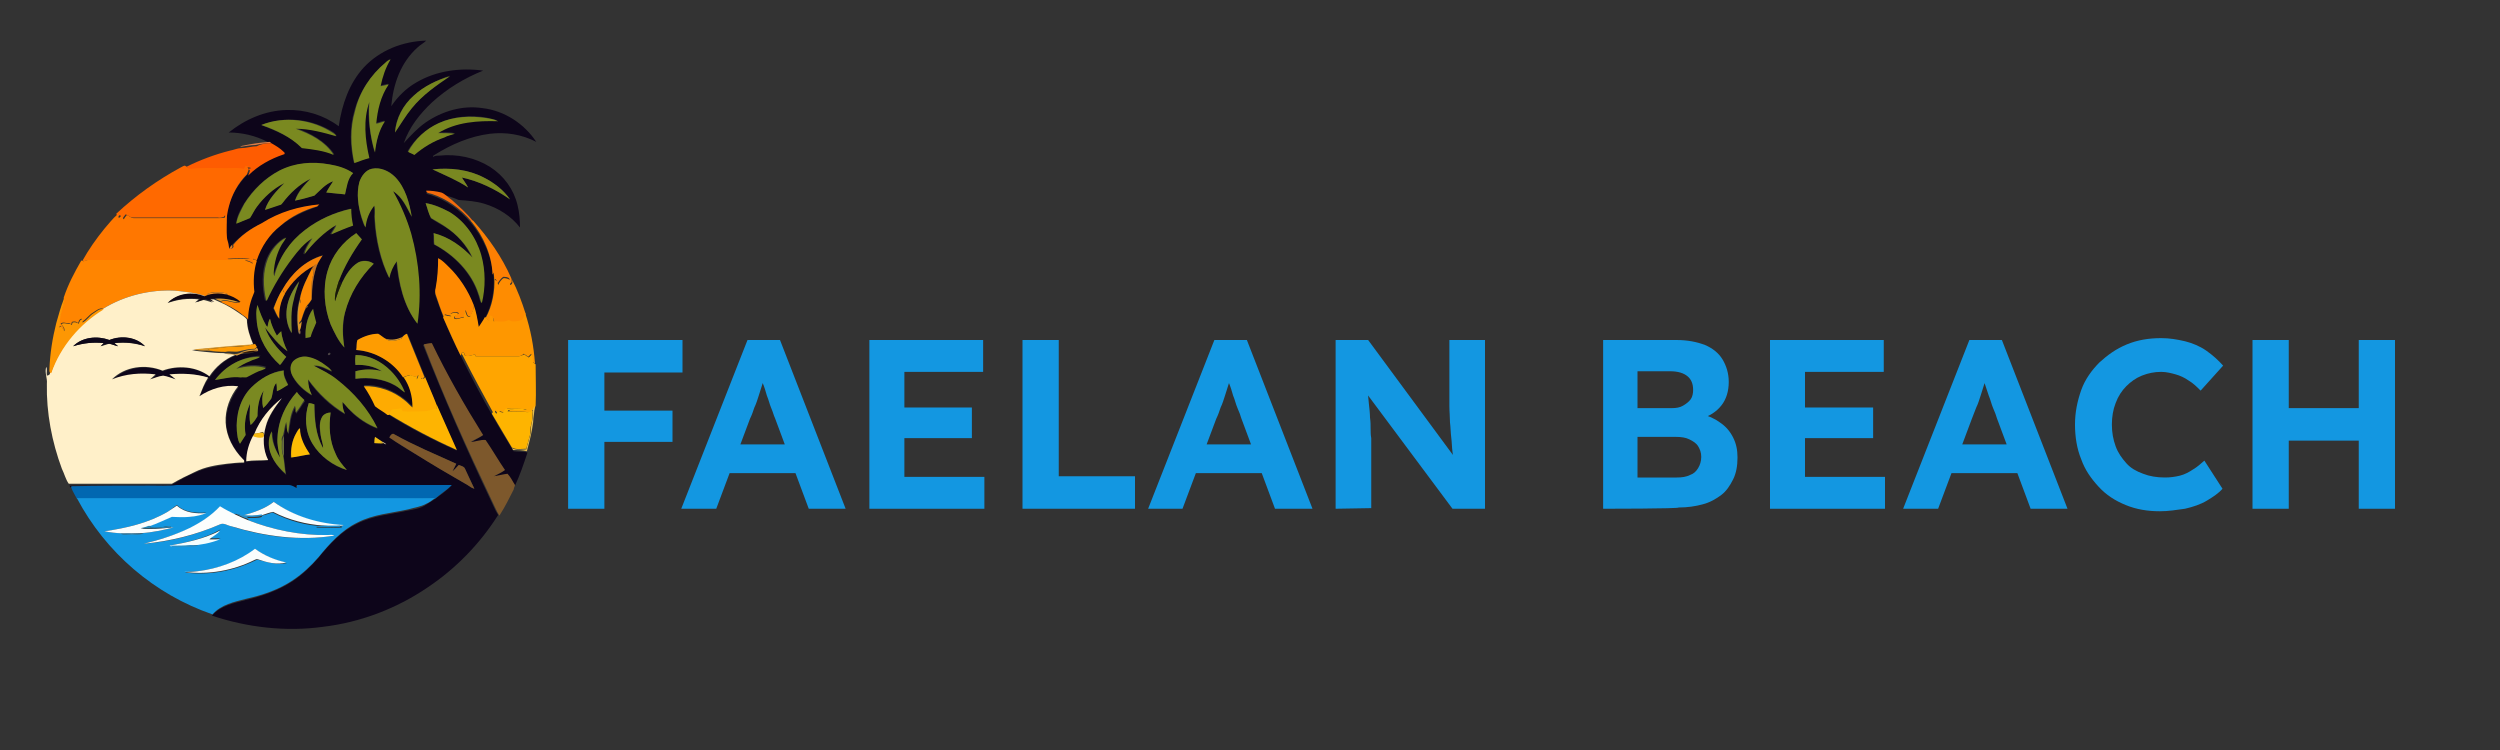 <?xml version="1.0" encoding="utf-8"?>
<!-- Generator: Adobe Illustrator 24.3.0, SVG Export Plug-In . SVG Version: 6.00 Build 0)  -->
<svg version="1.1" id="Layer_1" xmlns="http://www.w3.org/2000/svg" xmlns:xlink="http://www.w3.org/1999/xlink" x="0px" y="0px"
	 viewBox="0 0 400 120" style="enable-background:new 0 0 400 120;" xml:space="preserve">
<rect x="0" y="0" width="400" height="120" fill="#333333" stroke="none"/>
<style type="text/css">
	.st0{fill:#1397E1;}
	.st1{fill:#0D051A;}
	.st2{fill:#7A8921;}
	.st3{fill:#778720;}
	.st4{fill:#7A8920;}
	.st5{fill:#DB7D47;}
	.st6{fill:#FE5C01;}
	.st7{fill:#FF6900;}
	.st8{fill:#798821;}
	.st9{fill:#F46B0C;}
	.st10{fill:#FF7700;}
	.st11{fill:#FC7F03;}
	.st12{fill:#E17D21;}
	.st13{fill:#F78207;}
	.st14{fill:#FE8901;}
	.st15{fill:#FF8500;}
	.st16{fill:#C77422;}
	.st17{fill:#FC8A03;}
	.st18{fill:#FE8C01;}
	.st19{fill:#7B8829;}
	.st20{fill:#181A07;}
	.st21{fill:#F58D06;}
	.st22{fill:#FFF0C9;}
	.st23{fill:#EC9027;}
	.st24{fill:#100613;}
	.st25{fill:#FD9703;}
	.st26{fill:#DA982B;}
	.st27{fill:#FE9700;}
	.st28{fill:#CE8635;}
	.st29{fill:#798820;}
	.st30{fill:#99764E;}
	.st31{fill:#FE9C01;}
	.st32{fill:#0D0719;}
	.st33{fill:#7D582C;}
	.st34{fill:#FD9B05;}
	.st35{fill:#D2993D;}
	.st36{fill:#2A1103;}
	.st37{fill:#FFA500;}
	.st38{fill:#4B4246;}
	.st39{fill:#798921;}
	.st40{fill:#FEAB01;}
	.st41{fill:#FEEFCA;}
	.st42{fill:#FEB401;}
	.st43{fill:#E7C053;}
	.st44{fill:#FEB400;}
	.st45{fill:#FCBB04;}
	.st46{fill:#F8B90E;}
	.st47{fill:#7C572C;}
	.st48{fill:#7C8542;}
	.st49{fill:#F2BD0F;}
	.st50{fill:#0167B1;}
	.st51{fill:#F9FEFE;}
	.st52{fill:#FAFEFE;}
	.st53{fill:#FCFEFD;}
	.st54{fill:#278FC9;}
	.st55{fill:#2686B8;}
	.st56{fill:#1B89C7;}
	.st57{fill:#F4FEFF;}
	.st58{fill:#2A8CBF;}
	.st59{fill:#2890CA;}
	.st60{fill:#FAFDFD;}
</style>
<g>
	<path class="st0" d="M90.9,81.4v-27h5.8v27L90.9,81.4L90.9,81.4z M93.6,59.6v-5.2h15.6v5.2H93.6z M93.6,70.7v-5h14v5H93.6z"/>
	<path class="st0" d="M109,81.4l10.6-27h5.2l10.5,27h-5.9l-5.4-14.5c-0.2-0.4-0.3-0.9-0.6-1.6s-0.4-1.3-0.7-2
		c-0.2-0.7-0.4-1.4-0.7-2.1c-0.2-0.7-0.4-1.2-0.5-1.6h1c-0.2,0.6-0.3,1.2-0.5,1.8c-0.2,0.6-0.4,1.3-0.6,1.9s-0.4,1.3-0.7,1.9
		c-0.2,0.6-0.4,1.2-0.7,1.8l-5.4,14.4L109,81.4L109,81.4z M113.9,75.7l1.9-4.6h12.4l1.9,4.6H113.9z"/>
	<path class="st0" d="M139.1,81.4v-27h18.2v5.1h-12.6v16.8h12.8v5.1L139.1,81.4L139.1,81.4z M141.8,70.1v-4.9h13.7v4.9H141.8z"/>
	<path class="st0" d="M163.6,81.4v-27h5.8v21.8h12.2v5.2C181.6,81.4,163.6,81.4,163.6,81.4z"/>
	<path class="st0" d="M183.7,81.4l10.6-27h5.2l10.5,27H204l-5.4-14.5c-0.1-0.4-0.3-0.9-0.6-1.6s-0.4-1.3-0.7-2
		c-0.2-0.7-0.4-1.4-0.7-2.1c-0.2-0.7-0.4-1.2-0.5-1.6h1c-0.1,0.6-0.3,1.2-0.5,1.8s-0.4,1.3-0.6,1.9s-0.4,1.3-0.7,1.9
		c-0.2,0.6-0.4,1.2-0.7,1.8l-5.4,14.4L183.7,81.4L183.7,81.4z M188.6,75.7l1.9-4.6h12.4l1.9,4.6H188.6z"/>
	<path class="st0" d="M213.7,81.4v-27h5.2l14.9,20.2h-1.1c-0.1-0.8-0.2-1.6-0.3-2.3s-0.1-1.5-0.2-2.3c-0.1-0.8-0.1-1.6-0.2-2.4
		c0-0.8-0.1-1.7-0.1-2.7c0-0.9,0-2,0-3.1v-7.4h5.7v27h-5.2L217.2,61l1.5,0c0.1,1.3,0.2,2.5,0.3,3.4s0.2,1.8,0.2,2.4
		c0.1,0.7,0.1,1.3,0.1,1.8c0,0.5,0,1,0.1,1.5c0,0.5,0,0.9,0,1.5v9.7L213.7,81.4L213.7,81.4z"/>
	<path class="st0" d="M256.5,81.4v-27h11.7c1.8,0,3.3,0.3,4.6,0.8c1.2,0.5,2.2,1.3,2.8,2.3c0.6,1,1,2.2,1,3.6c0,1.5-0.4,2.8-1.2,3.8
		c-0.8,1-1.9,1.7-3.3,2.1l0-0.8c1.2,0.3,2.3,0.8,3.1,1.4c0.9,0.6,1.6,1.4,2.1,2.4s0.7,2,0.7,3.2c0,1.3-0.2,2.5-0.7,3.5
		s-1.1,1.9-1.9,2.5s-1.8,1.2-3,1.5c-1.1,0.3-2.4,0.5-3.8,0.5C268.6,81.4,256.5,81.4,256.5,81.4z M262,65.3h5.5
		c0.7,0,1.3-0.1,1.8-0.4s0.9-0.6,1.2-1c0.3-0.4,0.4-1,0.4-1.5c0-1-0.3-1.7-0.9-2.2c-0.6-0.5-1.5-0.8-2.8-0.8H262L262,65.3L262,65.3z
		 M262,76.4h6.3c0.8,0,1.5-0.1,2.1-0.4c0.6-0.2,1-0.6,1.3-1.1c0.3-0.5,0.5-1.1,0.5-1.8c0-0.7-0.2-1.2-0.5-1.7
		c-0.3-0.5-0.8-0.8-1.4-1.1s-1.3-0.4-2.2-0.4H262L262,76.4L262,76.4z"/>
	<path class="st0" d="M283.2,81.4v-27h18.2v5.1h-12.6v16.8h12.8v5.1L283.2,81.4L283.2,81.4z M286,70.1v-4.9h13.7v4.9H286z"/>
	<path class="st0" d="M304.5,81.4l10.6-27h5.2l10.5,27h-5.9l-5.4-14.5c-0.1-0.4-0.3-0.9-0.6-1.6s-0.4-1.3-0.7-2
		c-0.2-0.7-0.5-1.4-0.7-2.1c-0.2-0.7-0.4-1.2-0.5-1.6h1c-0.1,0.6-0.3,1.2-0.5,1.8s-0.4,1.3-0.6,1.9s-0.4,1.3-0.7,1.9
		c-0.2,0.6-0.5,1.2-0.7,1.8l-5.4,14.4L304.5,81.4L304.5,81.4z M309.4,75.7l1.9-4.6h12.4l1.9,4.6H309.4z"/>
	<path class="st0" d="M345.6,81.8c-2,0-3.8-0.3-5.5-1c-1.7-0.7-3.1-1.6-4.3-2.9s-2.2-2.7-2.8-4.4c-0.7-1.7-1-3.6-1-5.6
		c0-2,0.4-3.8,1-5.5s1.7-3.2,2.9-4.4c1.3-1.2,2.7-2.2,4.4-2.9c1.7-0.7,3.5-1,5.5-1c1.3,0,2.5,0.2,3.8,0.5c1.2,0.3,2.4,0.8,3.4,1.5
		c1,0.7,1.9,1.5,2.7,2.4l-3.6,4c-0.6-0.6-1.2-1.2-1.9-1.6c-0.7-0.5-1.4-0.8-2.1-1s-1.5-0.4-2.3-0.4c-1.1,0-2.1,0.2-3.1,0.6
		s-1.8,1-2.5,1.7c-0.7,0.7-1.3,1.6-1.7,2.7c-0.4,1-0.6,2.2-0.6,3.4c0,1.3,0.2,2.4,0.6,3.5s1,1.9,1.7,2.7s1.6,1.3,2.7,1.7
		c1,0.4,2.2,0.6,3.5,0.6c0.8,0,1.6-0.1,2.4-0.3c0.8-0.2,1.5-0.6,2.1-1c0.7-0.4,1.2-0.9,1.8-1.4l2.9,4.5c-0.6,0.7-1.5,1.3-2.5,1.9
		s-2.2,1-3.5,1.3C348.2,81.6,346.9,81.8,345.6,81.8z"/>
	<path class="st0" d="M360.4,81.4v-27h5.8v27L360.4,81.4L360.4,81.4z M362.7,70.5l0-5.2h17.6v5.2H362.7z M377.4,81.4v-27h5.8v27
		L377.4,81.4L377.4,81.4z"/>
</g>
<g>
	<g>
		<g>
			<path class="st1" d="M58.2,10.8c2.6-2.8,6.3-4.2,10-4.3c-0.4,0.4-1,0.7-1.4,1.1c-2.7,2.4-3.9,5.9-4.2,9.4c1-1.5,2.4-2.9,4-3.8
				c3.2-1.9,7.1-2.4,10.7-1.9c-3,1.2-5.8,2.9-8.2,5.1c-1.9,1.8-3.6,3.9-4.5,6.5c1.1-1.2,2.2-2.4,3.5-3.3c2.6-1.8,5.9-2.8,9.1-2.3
				c3.5,0.4,6.7,2.5,8.6,5.4c-2.3-1.2-4.9-1.6-7.4-1.3c-3.2,0.4-6.2,1.7-8.9,3.4c-0.1,0.1-0.3,0.1-0.2,0.3c0.3-0.2,0.7-0.2,1-0.2
				c2.8-0.3,5.7,0.3,8.1,1.8c2.2,1.4,3.8,3.6,4.4,6.1c0.3,1.2,0.4,2.4,0.4,3.6c-1.4-1.8-3.4-3.1-5.7-3.8c-1.3-0.4-2.7-0.5-4.1-0.6
				c-0.9-0.4-1.9-0.7-2.8-0.9c-0.8-0.2-1.6-0.2-2.4-0.3c0,0.3,0.4,0.3,0.7,0.4c2.5,0.8,4.7,2.4,6.4,4.4c2.1,2.5,3.4,5.6,3.7,8.8
				c0.1,2.2-0.3,4.5-1.4,6.5c-0.3,0.5-0.6,1-1,1.6c-0.2-1.2-0.4-2.3-0.8-3.5c-0.8-2.4-2.3-4.5-4.1-6.2c-0.5-0.5-1-1-1.6-1.3
				c0.1,1.6-0.1,3.3-0.4,4.9c-0.1,0.3-0.1,0.7,0,1c0.4,1.2,0.9,2.4,1.3,3.6c0.8,2.1,1.8,4.1,2.8,6.1c1.6,3.2,3.2,6.3,5,9.4
				c1,1.8,2.1,3.6,3.2,5.4c0,0.1,0.1,0.2,0.2,0.3c0.7,0.1,1.5,0,2.2,0.2c-0.6,1.8-1.2,3.6-2,5.3l-0.1,0c-0.4-0.6-0.7-1.3-1.2-1.8
				c-0.7,0.1-1.4,0.3-2.2,0.4c0.6-0.4,1.2-0.6,1.8-1c-1.1-1.6-2-3.2-3.1-4.8c-0.8,0-1.6,0.3-2.4,0.3c0.7-0.3,1.3-0.7,2-1.1
				c-2.9-4.8-5.7-9.6-8.2-14.7c-0.4,0-0.9,0.1-1.3,0.2c3.3,8.4,6.9,16.6,10.8,24.8c0.4,0.8,0.7,1.6,1.2,2.4
				c-2.9,4.6-6.8,8.6-11.3,11.6c-5,3.4-10.8,5.6-16.8,6.3c-5.9,0.8-12,0.1-17.7-1.8c1.4-1.6,3.5-2,5.4-2.5c2.6-0.6,5.2-1.5,7.5-3
				c1.5-1,2.9-2.3,4.1-3.7c1.8-2.2,3.7-4.3,6.2-5.5c2.5-1.3,5.4-1.5,8.1-2.1c1-0.2,2-0.3,2.9-0.9c0.5-0.3,0.9-0.6,1.4-0.9
				c0.9-0.7,1.9-1.3,2.7-2.2c-3.5-0.1-7.1,0-10.6,0c-4.7,0-9.4,0-14.2,0c0,0.1,0,0.4,0,0.5c-0.4-0.2-0.8-0.5-1.3-0.5
				c-6,0-11.9,0-17.9,0c-1.5,0.2-2.9,0.1-4.4,0.1c-4.1,0-8.3,0-12.4,0c0,0.1,0,0.2-0.1,0.2c-0.1-0.1-0.1-0.2-0.2-0.3
				c5.3,0,10.5,0,15.8,0c0.3,0,0.5-0.1,0.7-0.2c1.2-0.7,2.4-1.4,3.7-1.9c1.6-0.8,3.4-1,5.1-1.3c0.9-0.1,1.8-0.2,2.7-0.2
				c0.1-0.2,0.1-0.3-0.1-0.5c-1.5-1.6-2.7-3.6-2.8-5.9c-0.1-2.1,0.8-4.1,2-5.8c-2.2-0.3-4.4,0.5-6.2,1.6c0.3-1.1,0.8-2.1,1.4-3
				c-2-0.7-4.1-0.8-6.2-0.5c0.3,0.2,0.7,0.5,1,0.8c-0.7-0.2-1.3-0.5-2-0.6c-0.7,0-1.4,0.3-2.1,0.6c0.3-0.3,0.6-0.5,0.9-0.8
				c-2.3-0.2-4.8-0.1-7,0.8c2.1-2.1,5.4-2.5,8.1-1.4c2.4-1,5.4-0.7,7.5,0.9c1-1.5,2.4-2.8,4.1-3.4c0.2-0.1,0.5-0.2,0.7-0.3
				c0.9,0,1.8,0,2.6-0.4c0,0,0.1,0,0.1-0.1c-0.1-0.2-0.2-0.3-0.2-0.5c-0.1-0.2-0.2-0.3-0.3-0.5c-0.6-1.3-1-2.6-1-4
				c-0.1-1.5,0.3-3,1-4.4c-0.2-1.7-0.1-3.4,0.4-5c0.7-2.2,2-4.1,3.8-5.5c1.7-1.4,3.8-2.4,5.9-3.1c0.1-0.1,0.3-0.2,0.3-0.3
				c-3.2,0.3-6.5,1.3-9.2,3c-1.8,0.8-3.4,2-4.8,3.5c-0.2,0.2-0.3,0.4-0.4,0.6c0,0-0.1,0-0.2,0c0-0.3-0.1-0.7-0.2-1
				c-0.1-1.9-0.2-3.8,0.3-5.6c0.5-2,1.5-3.7,2.9-5.2c1.6-1.6,3.6-2.7,5.7-3.4c0.2,0,0.2-0.3,0-0.4c-0.6-0.5-1.3-1-2-1.4
				c-0.1,0-0.2-0.1-0.3-0.2c-1.9-1-4.1-1.5-6.2-1.5c2.6-2.1,5.8-3.5,9.2-3.6c3-0.1,6,0.8,8.4,2.6C54.7,16.7,55.9,13.3,58.2,10.8z
				 M61.7,10c-2.4,2-4.2,4.7-5,7.7c-0.8,2.7-0.7,5.6-0.1,8.3c0.8-0.2,1.6-0.5,2.4-0.8c-0.7-2.9-1-6.1,0-9c-0.2,2.7,0.2,5.5,0.9,8.1
				c0.3-1.7,0.7-3.5,1.6-5c-0.5,0.1-1,0.3-1.4,0.4c0.2-2.2,0.8-4.4,2-6.3c-0.4,0.1-0.8,0.2-1.3,0.3c0.3-1.5,0.8-3,1.6-4.3
				C62.1,9.6,61.9,9.8,61.7,10z M66.2,15.3c-1.7,1.5-2.9,3.6-3,5.9c0.9-1.3,1.7-2.7,2.7-3.9c1.7-2.1,3.8-3.7,6.1-5.2
				C69.9,12.8,67.9,13.8,66.2,15.3z M70.2,19.7c-2.1,1-3.8,2.5-5,4.5c0.3,0.1,0.7,0.3,1,0.5c1.4-1.2,3.1-2.1,4.8-2.8
				c0.6-0.2,1.2-0.3,1.7-0.6c-0.9-0.2-1.8-0.1-2.7-0.1c2.8-1.8,6.3-2,9.6-1.9c-0.6-0.3-1.2-0.3-1.8-0.5
				C75.3,18.4,72.6,18.6,70.2,19.7z M41.8,20c2.3,0.9,4.7,1.9,6.6,3.6c1.7,0.2,3.5,0.4,5.1,1.1c-1.4-2.1-3.8-3.4-6.1-4.2
				c2.2,0,4.4,0.6,6.5,1.2c-0.2-0.2-0.3-0.3-0.5-0.5C50,19,45.6,18.5,41.8,20z M44.7,27.3c-2.3,1.2-4.2,3-5.6,5.2
				c-0.6,1-1.2,2-1.3,3.2c0.7-0.3,1.5-0.5,2.2-0.9c0.4-0.6,0.7-1.2,1.1-1.8c1.2-1.6,2.7-3,4.4-3.8c-1.2,1.3-2.5,2.6-3.1,4.3
				c0.8-0.2,1.6-0.5,2.4-0.8c0.2,0,0.3-0.2,0.4-0.3c1.2-1.6,2.7-3,4.5-3.9c-1,1.1-2.1,2.1-2.5,3.6c1-0.3,2.1-0.5,3.1-0.8
				c0.9-0.9,1.8-1.9,3-2.3c-0.3,0.6-0.8,1.2-1.1,1.8c1,0.1,2,0.2,3,0.3c0.3-1.2,0.3-2.5,1.3-3.4c-1.2-0.7-2.5-1.1-3.8-1.4
				C50.1,25.9,47.2,26.1,44.7,27.3z M59.5,27c-1,0.2-1.7,1.2-2,2.2C57,31,57.3,33,57.8,34.8c0.2,0.5,0.3,1.1,0.6,1.5
				c0.1-1.3,0.7-2.5,1.4-3.5c0.2,0.8,0,1.6,0.1,2.4c0.2,3.2,0.9,6.4,2.3,9.2c0.2-1,0.6-1.9,1.2-2.7c0.3,3.5,1.1,7.1,3.3,10
				c0.6-4.8,0.3-9.8-1-14.4c-0.7-2.4-1.7-4.6-2.9-6.8c1.5,1,2.2,2.6,3,4.1c-0.3-2.3-1-4.6-2.6-6.3C62.4,27.4,60.9,26.7,59.5,27z
				 M69.2,27.1c1.9,0.9,3.9,1.7,5.7,2.9c-0.3-0.6-0.7-1-1-1.6c2.8,0.6,5.4,1.9,7.7,3.5c-1.1-1.5-2.6-2.7-4.2-3.5
				C74.9,27.1,71.9,26.8,69.2,27.1z M68.1,32.5c0.3,0.8,0.5,1.6,0.8,2.4c0.7,0.5,1.5,0.9,2.3,1.4c1.9,1.2,3.4,2.9,4.3,4.9
				c-1.7-1.8-3.8-3.3-6.2-3.9c0.1,0.6,0,1.2,0.1,1.8c3.2,1.7,6,4.5,7.1,8c0.2,0.5,0.2,1,0.5,1.4c0.6-2.5,0.6-5.2-0.1-7.7
				c-0.8-2.8-2.5-5.4-5.1-6.9C70.7,33.2,69.4,32.7,68.1,32.5z M48.8,36.8c-2.4,1.9-4.2,4.5-5.1,7.4c-0.1-0.2-0.1-0.4-0.1-0.6
				c0.1-1.6,0.5-3.1,1.3-4.5c0.2-0.4,0.5-0.7,0.7-1.1c-1.3,0.7-2.3,1.9-2.9,3.3c-0.9,2.1-0.8,4.6-0.3,6.8c0,0,0.1,0,0.1,0
				c1.1-2.4,2.5-4.7,4.1-6.8c1-1.2,2-2.4,3.2-3.2c-0.5,0.8-1.1,1.7-1.3,2.6c1.5-1.8,3.1-3.5,5.1-4.7c-0.1,0.6-0.6,1-0.8,1.5
				c1.1-0.5,2.3-1,3.5-1.4c-0.2-0.9-0.3-1.8-0.3-2.7C53.5,34,51,35.1,48.8,36.8z M52.4,43.4c-0.8,2.8-0.5,5.8,0.5,8.5
				c0.6,1.3,1.2,2.7,2.2,3.7c-0.3-1.8-0.3-3.8,0.1-5.6c0.7-3,2.4-5.7,4.6-7.8c-0.7-0.5-1.7-0.7-2.5-0.2c-1.2,0.7-2,2-2.6,3.3
				c-0.2,0-0.4-0.1-0.5-0.3c0.9-2.4,2.2-4.6,3.7-6.7c-0.3-0.3-0.6-0.7-0.9-1C54.8,38.8,53.1,41,52.4,43.4z M45.2,46.3
				c-0.6,1-1,2-1.5,3c0.3,0.6,0.5,1.2,0.9,1.7c0-1.4,0.3-2.8,0.9-4c1.1-2,2.8-3.6,4.8-4.6c-0.1,0.2-0.2,0.4-0.4,0.5
				c-0.8,1.6-1.6,3.2-2,5c-0.5,1.7-0.5,3.6-0.2,5.3c0,0.1,0.1,0.2,0.2,0.3c0.1-0.2,0.2-0.5,0-0.7c0.2-0.5,0.2-1,0.3-1.4
				c0.2-0.6,0.4-1.3,0.7-1.9l0-0.1c0,0,0.2-0.1,0.2-0.2L49.1,49c0.3-0.2,0.4-0.6,0.7-0.9c0-0.1,0.1-0.2,0.1-0.2
				c0-1.9,0.2-3.8,0.9-5.6c0.2-0.5,0.5-1,0.9-1.5C48.9,41.6,46.7,43.8,45.2,46.3z M45.9,49.3c-0.2,1.3,0,2.8,0.7,4
				c0-1.8-0.1-3.6,0.3-5.3c0.2-1,0.7-2,0.9-3C46.9,46.2,46.2,47.7,45.9,49.3z M41.1,51.6c0.3,2.6,1.7,5,3.7,6.8
				c0.4-0.4,0.7-0.9,1-1.3c-1.5-1.3-2.8-2.8-3.4-4.7c1.1,1.4,2.1,2.8,3.6,3.8c-0.5-1-0.9-2.1-1-3.2c-0.2,0.2-0.4,0.5-0.7,0.7
				c-0.5-0.8-0.9-1.7-1.1-2.7c-0.2,0.4-0.3,0.8-0.4,1.3c0,0-0.1-0.1-0.2-0.2c-0.6-1.1-1.1-2.2-1.4-3.3C41,49.7,41.1,50.7,41.1,51.6z
				 M48.9,54.1c0.2,0,0.5-0.1,0.7-0.1c0.2-0.8,0.6-1.6,0.9-2.3c-0.2-0.7-0.3-1.5-0.5-2.2C49.1,50.8,48.8,52.5,48.9,54.1z M64.4,53.9
				c-0.8,0.5-1.8,0.6-2.7,0.3c-0.4-0.2-0.8-0.6-1.2-0.8c-1.2,0.1-2.3,0.5-3.3,1C57,54.9,57.1,55.5,57,56c3,0.2,5.9,1.8,7.7,4.4
				c0.9,1.4,1.4,3,1.3,4.6c-0.4-0.3-0.8-0.8-1.2-1.1c-1.9-1.5-4.2-2.4-6.6-2.3c0.8,1,1.3,2.1,1.8,3.2c0.6,0.6,1.4,0.9,2,1.4l0.2,0
				l-0.1,0.1c3.5,2.2,7.2,4.1,11,5.8c-1.1-2.4-2.1-4.8-3.2-7.2c-0.6-1.5-1.3-3-1.9-4.6c-0.9-2.3-1.9-4.6-2.8-6.9
				C64.8,53.5,64.6,53.6,64.4,53.9z M52.6,56.5c-0.2,0-0.2,0.4,0.1,0.3C53,56.7,52.9,56.3,52.6,56.5z M56.9,56.8
				c0,0.5-0.1,1-0.1,1.6c1.5-0.1,3,0.2,4.2,1c-1.4-0.3-2.9-0.3-4.2,0c0,0.4,0,0.8,0,1.2c2.2-0.2,4.5,0,6.4,1.1
				c0.6,0.3,1,0.7,1.5,1.1c-0.5-1.3-1.3-2.5-2.3-3.5C61,57.8,59,56.8,56.9,56.8z M34.4,60.8c1.4-0.2,2.8-0.7,4.2-0.6
				c0.3,0,0.7,0.1,1.1-0.1c0.8-0.4,1.5-0.8,2.4-1.1c0.2-0.1,0.4-0.1,0.5-0.3c-1.5-0.5-3.2-0.3-4.7,0.1c0.7-0.5,1.5-0.8,2.2-1.2
				c0.5-0.3,1.1-0.3,1.6-0.7C38.8,57,36.1,58.6,34.4,60.8z M46.9,57.8c-0.6,0.8-0.4,1.8,0,2.6c0.7,1.2,1.8,2.2,3,2.9
				c-0.4-0.8-0.6-1.6-0.6-2.5c1.5,2.2,3.5,4.1,5.9,5.5c-0.3-0.6-0.5-1.2-0.4-1.9c0.5,0.4,0.9,0.9,1.3,1.4c1.2,1.2,2.7,2.2,4.3,2.8
				c-1.5-3-3.8-5.7-6.5-7.8c-1.1-0.9-2.4-1.6-3.7-2.2c1-0.1,2,0.5,2.9,0.9c-0.2-0.4-0.5-0.6-0.8-0.8c-0.9-0.7-1.9-1.3-3-1.5
				C48.4,56.9,47.5,57.2,46.9,57.8z M40.2,62c-1.8,1.8-2.5,4.5-2.3,7c0.1,0.7,0.1,1.4,0.5,2c0.3-0.5,0.6-0.9,0.9-1.4
				c-0.3-1.7,0-3.5,0.7-5c0,1.1-0.2,2.3,0.1,3.4c0.5-0.4,0.8-0.9,1.1-1.5c0-1.4,0.2-2.9,1-4.1c-0.3,0.9-0.3,1.9-0.1,2.8
				c0.6-0.3,0.9-1,1.3-1.5c0.3-0.8,0.2-1.8,0.8-2.5c0.1,0.4,0.1,0.9,0.1,1.3c0.7-0.2,1.2-0.7,1.8-1c-0.3-0.7-0.8-1.5-0.7-2.3
				C43.5,59.5,41.7,60.6,40.2,62z M44.4,70c-0.1,1.2,0.2,2.3,0.5,3.4c-0.8-1.3-1.3-2.7-1.3-4.2c-0.4,0.6-0.4,1.2-0.5,1.9
				c0,1.9,1.3,3.7,2.7,4.9c-0.2-1-0.2-1.9-0.4-2.9c0-1.1,0-2.2,0-3.3c0.2-0.7,0.2-1.5,0.5-2.1c0.1,0.6,0,1.2,0.3,1.8
				c0.2-1.5,0.3-3.1,1.1-4.4c0,0.4,0,0.7,0.1,1.1c0.5-0.6,0.9-1.4,1.4-2c-0.5-0.4-0.9-0.8-1.2-1.3C45.7,64.6,44.5,67.2,44.4,70z
				 M40.7,69.4c-0.1,0.1-0.2,0.3-0.2,0.4c-0.7,1.3-1,2.7-1.1,4.1c1.1-0.2,2.3-0.1,3.5-0.2c-0.8-1.7-0.9-3.6-0.4-5.3
				c0.5-1.7,1.5-3.3,2.6-4.6C43.2,65.3,41.6,67.2,40.7,69.4z M49.4,64.5C48.7,66.6,48.8,69,50,71c1.2,2,3.3,3.6,5.5,4.2
				c-0.7-0.8-1.4-1.6-1.8-2.6c-1-2-1.1-4.3-0.8-6.6c-0.5,0.1-1,0.2-1.3,0.6c-0.6,0.9-0.5,2-0.3,3c0.1,0.7,0.4,1.3,0.4,2.1
				c-1.2-2.1-1.3-4.6-1.4-7C50.1,64.6,49.7,64.5,49.4,64.5z M47.4,69.3c-0.7,1.2-0.9,2.6-0.9,3.9c1-0.1,2-0.3,3-0.5
				c-0.8-1.3-1.7-2.7-1.6-4.2C47.7,68.7,47.5,69,47.4,69.3z M62.3,70c1.3,0.9,2.7,1.8,4.1,2.6c2.8,1.7,5.6,3.4,8.4,5
				c0.3,0.2,0.7,0.4,1.1,0.6c-0.5-1.1-1-2.2-1.5-3.2c-0.1-0.4-0.6-0.4-1-0.6c-0.3,0.3-0.6,0.7-1,1c0.2-0.4,0.4-0.8,0.6-1.2
				c-3.3-1.5-6.7-2.9-9.9-4.7C62.8,69.2,62.4,69.7,62.3,70z M60,69.9c0,0.3-0.1,0.7-0.1,1c0.5,0,1,0.1,1.5,0
				c0.1,0.1,0.3,0.1,0.4,0.2c-0.2-0.2-0.4-0.3-0.6-0.4C60.8,70.4,60.4,70.2,60,69.9z"/>
		</g>
	</g>
	<g>
		<path class="st2" d="M61.7,10c0.2-0.2,0.5-0.4,0.8-0.5c-0.8,1.3-1.3,2.8-1.6,4.3c0.4-0.1,0.9-0.2,1.3-0.3c-1.3,1.9-1.8,4.1-2,6.3
			c0.5-0.1,1-0.3,1.4-0.4c-1,1.5-1.4,3.2-1.6,5c-0.8-2.6-1.1-5.4-0.9-8.1c-1,2.9-0.7,6,0,9c-0.8,0.2-1.6,0.5-2.4,0.8
			c-0.6-2.7-0.7-5.6,0.1-8.3C57.5,14.7,59.3,12,61.7,10z"/>
		<path class="st2" d="M48.8,36.8c2.2-1.7,4.7-2.8,7.4-3.4c0,0.9,0.1,1.8,0.3,2.7c-1.2,0.4-2.3,0.9-3.5,1.4c0.2-0.5,0.7-1,0.8-1.5
			c-2,1.2-3.7,2.9-5.1,4.7c0.2-1,0.8-1.8,1.3-2.6c-1.3,0.8-2.3,2-3.2,3.2c-1.6,2.1-3,4.4-4.1,6.8c0,0-0.1,0-0.1,0
			c-0.5-2.2-0.6-4.6,0.3-6.8c0.6-1.4,1.6-2.6,2.9-3.3c-0.2,0.4-0.5,0.8-0.7,1.1c-0.8,1.4-1.2,2.9-1.3,4.5c0,0.2,0,0.4,0.1,0.6
			C44.6,41.2,46.4,38.6,48.8,36.8z"/>
		<path class="st2" d="M40.2,62c1.4-1.4,3.2-2.5,5.2-2.7c-0.1,0.8,0.3,1.6,0.7,2.3c-0.6,0.3-1.2,0.8-1.8,1c0-0.4,0-0.9-0.1-1.3
			c-0.6,0.7-0.5,1.7-0.8,2.5c-0.4,0.5-0.8,1.1-1.3,1.5c-0.2-0.9-0.2-1.9,0.1-2.8c-0.8,1.2-1,2.7-1,4.1c-0.3,0.5-0.7,1.1-1.1,1.4
			c-0.3-1.1-0.1-2.2-0.1-3.4c-0.7,1.6-1,3.3-0.7,5c-0.3,0.5-0.6,0.9-0.9,1.4c-0.4-0.6-0.4-1.3-0.5-2C37.7,66.5,38.4,63.8,40.2,62z"
			/>
	</g>
	<g>
		<path class="st3" d="M66.2,15.3c1.6-1.5,3.7-2.5,5.8-3.1c-2.2,1.5-4.4,3-6.1,5.1c-1,1.2-1.8,2.6-2.7,3.9
			C63.4,18.9,64.5,16.8,66.2,15.3z"/>
	</g>
	<g>
		<path class="st4" d="M70.2,19.7c2.4-1.1,5.1-1.2,7.7-0.8c0.6,0.1,1.2,0.2,1.8,0.5c-3.2-0.1-6.7,0.1-9.6,1.9c0.9,0,1.8,0,2.7,0.1
			c-0.6,0.2-1.2,0.3-1.7,0.6c-1.8,0.6-3.4,1.6-4.8,2.8c-0.3-0.2-0.7-0.3-1-0.5C66.4,22.2,68.2,20.6,70.2,19.7z"/>
		<path class="st4" d="M41.8,20c3.7-1.5,8.2-0.9,11.5,1.3c0.2,0.1,0.4,0.3,0.5,0.5c-2.1-0.6-4.3-1.2-6.5-1.2c2.3,0.8,4.7,2,6.1,4.2
			c-1.6-0.7-3.4-0.9-5.1-1.1C46.5,21.9,44.2,20.8,41.8,20z"/>
		<path class="st4" d="M44.7,27.3c2.5-1.3,5.3-1.5,8-1c1.3,0.2,2.7,0.6,3.8,1.4c-0.9,0.9-1,2.2-1.3,3.4c-1-0.1-2-0.2-3-0.3
			c0.3-0.6,0.7-1.2,1.1-1.8c-1.2,0.4-2.1,1.5-3,2.3c-1,0.3-2,0.6-3.1,0.8c0.5-1.4,1.5-2.5,2.5-3.5c-1.8,0.9-3.3,2.3-4.5,3.9
			c-0.1,0.1-0.2,0.3-0.4,0.3c-0.8,0.3-1.6,0.5-2.4,0.8c0.5-1.7,1.8-3,3.1-4.3c-1.8,0.9-3.3,2.3-4.4,3.8c-0.4,0.5-0.7,1.2-1.1,1.8
			c-0.7,0.3-1.5,0.6-2.2,0.9c0.2-1.2,0.8-2.2,1.3-3.2C40.5,30.4,42.4,28.5,44.7,27.3z"/>
		<path class="st4" d="M59.5,27c1.4-0.3,2.8,0.4,3.8,1.4c1.6,1.7,2.2,4.1,2.6,6.3c-0.8-1.5-1.5-3.2-3-4.1c1.2,2.1,2.2,4.4,2.9,6.8
			c1.3,4.7,1.7,9.6,1,14.4c-2.2-2.8-3-6.5-3.3-10c-0.6,0.8-1,1.7-1.2,2.7c-1.4-2.9-2.1-6.1-2.3-9.2c-0.1-0.8,0.1-1.6-0.1-2.4
			c-0.8,1-1.3,2.2-1.4,3.5c-0.3-0.5-0.4-1-0.6-1.5C57.3,33,57,31,57.5,29.1C57.8,28.2,58.5,27.2,59.5,27z"/>
		<path class="st4" d="M68.1,32.5c1.3,0.2,2.6,0.8,3.8,1.4c2.5,1.5,4.3,4.1,5.1,6.9c0.7,2.5,0.7,5.2,0.1,7.7c-0.3-0.4-0.3-1-0.5-1.4
			c-1.1-3.5-3.9-6.3-7.1-8c-0.1-0.6,0-1.2-0.1-1.8c2.4,0.6,4.5,2.1,6.2,3.9c-0.9-2-2.5-3.7-4.3-4.9c-0.7-0.5-1.5-0.9-2.3-1.4
			C68.5,34.1,68.4,33.3,68.1,32.5z"/>
		<path class="st4" d="M52.4,43.4c0.7-2.5,2.4-4.7,4.6-6.1c0.3,0.3,0.6,0.7,0.9,1c-1.5,2.1-2.8,4.3-3.7,6.7c-0.3,1-0.7,2.1-0.6,3.2
			c0.3-1,0.7-2,1.1-2.9c0.6-1.2,1.3-2.5,2.6-3.3c0.8-0.4,1.8-0.3,2.5,0.2c-2.2,2.2-3.8,4.8-4.6,7.8c-0.5,1.8-0.4,3.7-0.1,5.6
			c-1-1.1-1.6-2.4-2.2-3.7C51.9,49.3,51.6,46.2,52.4,43.4z"/>
		<path class="st4" d="M46.9,57.8c0.6-0.6,1.6-0.9,2.4-0.7c1.1,0.2,2.1,0.8,3,1.5c0.3,0.2,0.6,0.5,0.8,0.8c-0.9-0.4-1.8-1-2.9-0.9
			c1.3,0.7,2.6,1.3,3.7,2.2c2.7,2.1,5,4.7,6.5,7.8c-1.6-0.6-3.1-1.6-4.3-2.8c-0.5-0.4-0.9-1-1.3-1.4c0,0.7,0.1,1.3,0.4,1.9
			c-2.3-1.4-4.3-3.3-5.9-5.5c0,0.9,0.2,1.7,0.6,2.5c-1.2-0.7-2.3-1.7-3-2.9C46.5,59.7,46.2,58.6,46.9,57.8z"/>
	</g>
	<g>
		<path class="st5" d="M43.1,22.7c0.1,0,0.2,0.1,0.3,0.2c-0.8,0-1.7,0.1-2.5,0.3c-0.8,0-1.7,0.2-2.5,0.3c0.2-0.1,0.3-0.2,0.5-0.2
			C40.3,23,41.7,22.8,43.1,22.7z"/>
	</g>
	<g>
		<path class="st6" d="M43.4,22.9c0.7,0.4,1.4,0.8,2,1.4c0.2,0.1,0.2,0.4,0,0.4c-2.1,0.7-4.1,1.8-5.7,3.4c0.1-0.3,0.2-0.5,0.3-0.8
			c-0.1-0.1-0.2-0.2-0.2-0.3c0.1,0,0.3-0.1,0.4-0.1c-0.2-0.1-0.4-0.1-0.7-0.2c-0.1,0.1-0.2,0.3-0.3,0.5c-0.9-0.2-1.9-0.1-2.8-0.1
			c-1.9,0-3.8-0.1-5.6,0.1c-0.4,0-0.7-0.3-1-0.5c2.2-1.1,4.6-2,7-2.6c0.6-0.1,1.2-0.4,1.8-0.4c0.8,0,1.7-0.3,2.5-0.3
			C41.8,23,42.6,22.9,43.4,22.9z"/>
	</g>
	<g>
		<path class="st7" d="M28.9,26.8c0.2-0.1,0.5-0.3,0.7-0.3c0.3,0.2,0.6,0.5,1,0.5c1.9-0.2,3.8-0.1,5.6-0.1c1,0,1.9-0.1,2.8,0.1
			c0.1-0.1,0.2-0.3,0.3-0.5c0.2,0.1,0.4,0.1,0.7,0.2c-0.1,0-0.3,0.1-0.4,0.1c0.1,0.1,0.2,0.2,0.2,0.3c-0.1,0.3-0.2,0.5-0.3,0.8
			c-1.4,1.4-2.4,3.2-2.9,5.2c-0.5,1.8-0.4,3.8-0.3,5.6c-0.5-1.4-0.1-2.9-0.3-4.3c0,0.1-0.1,0.2-0.2,0.3c-0.3,0.1-0.6,0.2-1,0.1
			c-4.5,0-9,0-13.6,0c-0.4,0-0.7-0.4-1.1-0.5c-0.2,0.2-0.3,0.4-0.5,0.7c-0.1-0.2-0.3-0.4-0.4-0.6c-0.1,0.1-0.3,0.2-0.4,0.4
			c0-0.2-0.1-0.4-0.2-0.6C21.7,31.3,25.2,28.8,28.9,26.8z"/>
	</g>
	<g>
		<path class="st8" d="M69.2,27.1c2.8-0.3,5.7,0,8.2,1.3c1.6,0.8,3.2,2,4.2,3.5c-2.3-1.6-4.9-2.9-7.7-3.5c0.3,0.5,0.7,1,1,1.6
			C73.1,28.8,71.1,28,69.2,27.1z"/>
		<path class="st8" d="M41.1,51.6c-0.1-0.9-0.2-1.9,0.1-2.8c0.4,1.2,0.8,2.3,1.4,3.3c0,0,0.1,0.1,0.2,0.2c0.1-0.4,0.1-0.9,0.4-1.3
			c0.2,0.9,0.6,1.8,1.1,2.7c0.2-0.2,0.4-0.5,0.7-0.7c0.1,1.1,0.5,2.2,1,3.2c-1.4-1-2.5-2.4-3.6-3.8c0.7,1.9,2,3.4,3.4,4.7
			c-0.4,0.4-0.6,0.9-1,1.3C42.9,56.7,41.4,54.3,41.1,51.6z"/>
		<path class="st8" d="M44.4,70c0.1-2.7,1.3-5.3,3.1-7.3c0.3,0.5,0.8,0.9,1.2,1.3c-0.5,0.7-0.8,1.4-1.4,2c0-0.4,0-0.7-0.1-1.1
			c-0.8,1.3-0.9,2.9-1.1,4.4c-0.3-0.5-0.2-1.2-0.3-1.8c-0.3,0.7-0.3,1.4-0.5,2.1c-0.2,0.3-0.3,0.7-0.2,1c0,0.8-0.1,1.6,0.2,2.3
			c0.2,1,0.2,1.9,0.4,2.9c-1.4-1.2-2.7-2.9-2.7-4.9c0-0.6,0.1-1.3,0.5-1.9c-0.1,1.5,0.5,2.9,1.3,4.2C44.6,72.3,44.3,71.1,44.4,70z"
			/>
	</g>
	<g>
		<path class="st9" d="M68.2,30.5c0.8,0,1.6,0.1,2.4,0.3c0.6,0.2,1.1,0.8,1.7,1.2c1.2,1.1,2.4,2.1,3.4,3.4c-0.1,0-0.3,0-0.3,0
			c-1.7-2-3.9-3.6-6.4-4.4C68.6,30.9,68.2,30.9,68.2,30.5z"/>
	</g>
	<g>
		<path class="st10" d="M41.9,35.7c2.8-1.8,6-2.7,9.2-3c-0.1,0.1-0.3,0.2-0.3,0.3c-2.1,0.6-4.2,1.6-5.9,3.1
			c-1.8,1.4-3.1,3.4-3.8,5.5c-0.2,0-0.4-0.1-0.6-0.2c0,0.2,0,0.5-0.1,0.7c-0.3-0.3-0.8-0.4-1.2-0.5c0.3-0.1,0.6-0.2,0.8-0.2
			c-1.2-0.1-2.4-0.1-3.6,0c0.2,0.1,0.4,0.2,0.7,0.2c-1.4,0.1-2.7,0-4.1,0c-6.3,0-12.5,0-18.8,0c-0.3,0-0.5,0.1-0.7,0.2
			c-0.1,0-0.2-0.1-0.3-0.1c1-1.8,2.2-3.5,3.5-5.1c0.7-0.8,1.3-1.6,2.1-2.3c0.1,0.2,0.2,0.4,0.2,0.6c0.1-0.1,0.3-0.2,0.4-0.4
			c0.1,0.2,0.3,0.4,0.4,0.6c0.1-0.2,0.3-0.5,0.5-0.7c0.4,0.1,0.6,0.5,1.1,0.5c4.5,0,9,0,13.6,0c0.3,0,0.6,0,1-0.1
			c0-0.1,0.1-0.2,0.2-0.3c0.2,1.4-0.2,2.9,0.3,4.3c0.1,0.3,0.1,0.7,0.2,1c0,0,0.1,0,0.2,0c0.3,0,0.6-0.3,0.4-0.6
			C38.5,37.7,40.1,36.6,41.9,35.7z"/>
	</g>
	<g>
		<path class="st11" d="M75.3,35.3c0.1,0,0.3,0,0.3,0l0.1,0c2.5,2.8,4.6,5.8,6.1,9.2c0.1,0.3,0.2,0.8-0.3,0.9c0-0.3,0.1-0.5,0-0.8
			c-0.2-0.3-0.6-0.3-1-0.3c-0.4,0.3-0.7,0.7-0.9,1.1c-0.1-0.3-0.1-0.7-0.5-0.8c0-0.3-0.1-0.6-0.1-1c-0.1,0.1-0.1,0.3-0.2,0.3
			C78.7,40.9,77.4,37.8,75.3,35.3z"/>
	</g>
	<g>
		<path class="st12" d="M36.7,39.8c0.1-0.2,0.2-0.4,0.4-0.6C37.3,39.5,37.1,39.9,36.7,39.8z"/>
	</g>
	<g>
		<path class="st13" d="M45.2,46.3c1.4-2.5,3.6-4.6,6.4-5.4c-0.3,0.5-0.6,0.9-0.9,1.5c-0.1,0-0.3,0-0.4,0.1c-2,1-3.7,2.7-4.8,4.6
			C45.5,46.7,45.3,46.5,45.2,46.3z"/>
	</g>
	<g>
		<path class="st14" d="M70.1,41.3c0.6,0.3,1.1,0.8,1.6,1.3c1.8,1.7,3.2,3.9,4.1,6.2c0.1,0.7-0.3,1.2-0.5,1.8
			c-0.6,0.2-0.6-0.6-0.8-1c-0.1,0.4-0.2,0.7-0.2,1.1c-0.5,0-1,0.4-1.5,0.2c-0.2-0.4,0.3-0.6,0.6-0.7c0,0-0.1-0.2-0.1-0.2
			c-0.4-0.1-0.9-0.1-1.2,0.2c0.1,0.1,0.2,0.2,0.2,0.3c-0.4,0-0.7-0.1-1.1-0.2c-0.1,0.1-0.1,0.2-0.2,0.4c-0.5-1.2-0.9-2.4-1.3-3.6
			c-0.1-0.3-0.1-0.7,0-1C70,44.5,70.1,42.9,70.1,41.3z"/>
	</g>
	<g>
		<path class="st15" d="M36.4,41.5c1.2-0.1,2.4-0.1,3.6,0c-0.3,0.1-0.6,0.1-0.8,0.2c0.4,0.1,0.9,0.2,1.2,0.5c0-0.2,0-0.5,0.1-0.7
			c0.2,0,0.4,0.1,0.6,0.2c-0.5,1.6-0.6,3.3-0.4,5c-0.6,1.4-1,2.8-1,4.4c-0.3-0.4-0.8-0.6-1.1-0.9c-1-0.8-2.2-1.4-3.3-1.9
			c0.9-0.5,1.9,0.3,2.8,0.1c0.1,0,0.2,0,0.3,0c-0.7-0.6-1.5-1-2.4-1.2c0.1,0,0.4,0,0.5-0.1c-0.7-0.4-1.4-0.3-2.1-0.3
			c-0.4,0-0.9,0-1.3,0.3c0.1,0,0.3,0,0.4,0.1c-0.2,0-0.4,0.1-0.6,0.2c-1.6-0.6-3.3-0.7-4.9-0.9c-4-0.2-8.1,0.8-11.5,2.9
			c-0.6-0.2-1.1,0.3-1.6,0.6c-0.7,0.4-1.1,1.1-1.8,1.5c0-0.2,0-0.3,0-0.5c-0.4,0-0.5,0.4-0.6,0.7c-0.3-0.3-0.6-0.3-1-0.2
			c0,0.1-0.1,0.3-0.1,0.4c-0.1-0.1-0.2-0.1-0.3-0.2c-0.5,0.1-1-0.3-1.4,0.1c0.3,0.3,0.6,0.7,0.5,1.1c-0.2-0.2-0.4-1-0.8-0.6
			c0-0.4,0.1-0.8,0.1-1.3c0.1-1.2,0.8-2.2,0.7-3.4c0.7-2.1,1.7-4,2.8-5.9l0.1,0c0.1,0,0.2,0.1,0.3,0.1c0.2-0.1,0.5-0.2,0.7-0.2
			c6.3,0,12.5,0,18.8,0c1.4,0,2.7,0,4.1,0C36.9,41.7,36.7,41.6,36.4,41.5z"/>
	</g>
	<g>
		<path class="st16" d="M50.4,42.3c0.1,0,0.3,0,0.4-0.1c-0.7,1.8-0.9,3.7-0.9,5.6c0,0.1-0.1,0.2-0.1,0.2c0.1-1.3-0.2-2.7,0.3-4
			c0.1-0.4-0.1-0.8-0.1-1.2C50.1,42.7,50.2,42.5,50.4,42.3z"/>
	</g>
	<g>
		<path class="st17" d="M48,47.8c0.3-1.8,1.2-3.4,2-5c0,0.4,0.2,0.8,0.1,1.2c-0.4,1.3-0.2,2.7-0.3,4c-0.2,0.3-0.4,0.6-0.7,0.9
			c0,0.1-0.1,0.2-0.2,0.3l0,0.1c-0.3,0.6-0.5,1.3-0.7,1.9c-0.1,0.2-0.3,0.3-0.4,0.5c0-1-0.1-2,0.1-3C48.1,48.5,48.1,48.2,48,47.8z"
			/>
	</g>
	<g>
		<path class="st18" d="M79.1,43.8c0,0.3,0.1,0.6,0.1,1c0.4,0.1,0.4,0.4,0.5,0.8c0.2-0.4,0.5-0.9,0.9-1.1c0.3,0,0.7,0.1,1,0.3
			c0.1,0.3,0,0.5,0,0.8c0.5-0.1,0.4-0.6,0.3-0.9c0.9,1.7,1.6,3.6,2.2,5.5c-0.1,0.4-0.2,0.9-0.5,1.2c-0.7,0.2-1.5,0.4-2.1,0
			c-0.7,0.4-1.6,0.2-2.4,0.2c-0.1-0.4-0.1-0.9-0.6-0.9c0,0.3-0.1,0.5-0.1,0.8c-0.2-0.2-0.4-0.4-0.7-0.6c1.1-2,1.5-4.3,1.4-6.5
			C79,44.1,79.1,43.9,79.1,43.8z"/>
	</g>
	<g>
		<path class="st19" d="M45.9,49.3c0.2-1.6,1-3,2-4.3c-0.3,1-0.7,1.9-0.9,3c-0.5,1.7-0.4,3.6-0.3,5.3C45.9,52.1,45.7,50.6,45.9,49.3
			z"/>
	</g>
	<g>
		<path class="st20" d="M53.6,48.2c-0.1-1.1,0.3-2.2,0.6-3.2c0.1,0.2,0.3,0.3,0.5,0.3C54.2,46.3,53.9,47.3,53.6,48.2z"/>
	</g>
	<g>
		<path class="st21" d="M45.2,46.3c0.1,0.2,0.2,0.5,0.4,0.7c-0.7,1.2-1,2.6-0.9,4c-0.4-0.5-0.6-1.1-0.9-1.7
			C44.2,48.2,44.6,47.2,45.2,46.3z"/>
	</g>
	<g>
		<g>
			<path class="st22" d="M16.5,49.4c3.4-2.1,7.5-3.1,11.5-2.9c1.7,0.2,3.3,0.3,4.9,0.9c-0.1,0-0.2,0.1-0.3,0.1
				c-1.9-0.8-4.3-0.5-5.8,1c1.6-0.6,3.3-0.8,5-0.6c-0.2,0.2-0.4,0.3-0.6,0.5c0.5-0.1,0.9-0.3,1.4-0.4c0.5,0.1,1,0.3,1.4,0.4
				c-0.2-0.2-0.4-0.4-0.7-0.5c0.3,0,0.6,0,0.9,0c0.3,0.1,0.6,0.3,0.9,0.4c1.2,0.5,2.3,1.2,3.3,1.9c0.4,0.3,0.8,0.5,1.1,0.9
				c0,1.4,0.5,2.8,1,4c-0.1,0-0.3,0-0.4,0.1c-3.2,0.2-6.3,0.5-9.4,0.8c0.7,0.2,1.4,0.2,2.1,0.3c1,0.1,2,0.2,3,0.2
				c0.6,0.2,1.3,0,1.8,0.3c-1.7,0.7-3.1,1.9-4.1,3.4c-2.1-1.6-5.1-1.8-7.5-0.9c-2.7-1.1-6-0.7-8.1,1.4c2.2-0.9,4.6-1.1,7-0.8
				c-0.3,0.3-0.6,0.5-0.9,0.8c0.7-0.2,1.3-0.5,2.1-0.6c0.7,0.1,1.4,0.4,2,0.6c-0.3-0.3-0.6-0.5-1-0.8c2.1-0.2,4.2-0.1,6.2,0.5
				c-0.6,0.9-1,2-1.4,3c1.8-1.2,4-1.9,6.2-1.6c-1.3,1.6-2.1,3.7-2,5.8c0.1,2.2,1.2,4.3,2.8,5.9c0.2,0.1,0.2,0.3,0.1,0.5
				c-0.9,0-1.8,0.1-2.7,0.2c-1.7,0.2-3.5,0.5-5.1,1.3c-1.3,0.6-2.5,1.2-3.7,1.9c-5.5,0-11,0-16.5,0c-0.5-0.7-0.7-1.6-1.1-2.4
				c-1.6-4.3-2.5-9-2.4-13.6c0.1-0.9-0.4-1.8-0.1-2.7c0.2,0.4,0,0.9,0.1,1.4C8.1,60,8,59.7,8,59.5l0.1,0l0.1,0
				C9.6,55.3,12.7,51.7,16.5,49.4z M11.7,55.4c1.6-0.5,3.2-0.7,4.9-0.5c-0.2,0.2-0.4,0.4-0.5,0.5c0.5-0.1,0.9-0.3,1.4-0.4
				c0.5,0.1,0.9,0.3,1.4,0.4c-0.2-0.2-0.4-0.3-0.6-0.5c1.6-0.2,3.3,0,4.9,0.5c-1.4-1.5-3.8-1.7-5.7-1C15.6,53.7,13.2,53.9,11.7,55.4
				z"/>
		</g>
		<path class="st22" d="M59.9,70.8c0.4-0.1,0.9-0.1,1.3-0.1c0.2,0.1,0.4,0.2,0.6,0.4c-0.1,0-0.3-0.1-0.4-0.2
			C61,70.6,60.4,70.9,59.9,70.8z"/>
	</g>
	<g>
		<path class="st23" d="M33.1,47.1c0.3-0.3,0.8-0.2,1.3-0.3c0.7,0,1.5-0.1,2.1,0.3c-0.1,0-0.4,0-0.5,0.1c-0.8-0.2-1.7-0.1-2.5,0
			C33.4,47.1,33.2,47.1,33.1,47.1z"/>
	</g>
	<g>
		<path class="st24" d="M26.9,48.4c1.5-1.5,3.9-1.8,5.8-1c0.1,0,0.2-0.1,0.3-0.1c0.2-0.1,0.4-0.1,0.6-0.2c0.8-0.2,1.7-0.2,2.5,0
			c0.9,0.2,1.7,0.6,2.4,1.2c-0.1,0-0.2,0-0.3,0c-1.2-0.4-2.5-0.6-3.7-0.5c-0.3,0-0.6,0-0.9,0c0.2,0.2,0.4,0.3,0.7,0.5
			c-0.5-0.1-0.9-0.3-1.4-0.4c-0.5,0-1,0.3-1.4,0.4c0.2-0.2,0.4-0.4,0.6-0.5C30.2,47.6,28.5,47.8,26.9,48.4z"/>
	</g>
	<g>
		<path class="st25" d="M9,51.7c0.4-1.3,0.7-2.7,1.3-4c0,1.2-0.6,2.2-0.7,3.4c0,0.4,0,0.8-0.1,1.3c0.4-0.4,0.6,0.3,0.8,0.6
			c0.1-0.5-0.2-0.8-0.5-1.1c0.4-0.4,0.9,0,1.4-0.1c0.1,0.1,0.2,0.1,0.3,0.2c0-0.1,0.1-0.3,0.1-0.4c0.4-0.1,0.7,0,1,0.2
			c0.1-0.3,0.2-0.7,0.6-0.7c0,0.2,0,0.3,0,0.5c0.7-0.3,1.1-1.1,1.8-1.5c0.5-0.3,0.9-0.8,1.6-0.6c-3.8,2.3-6.9,5.9-8.4,10.2l-0.1,0
			c-0.2-0.1-0.2-0.3-0.2-0.5C8,56.5,8.4,54.1,9,51.7z"/>
	</g>
	<g>
		<path class="st26" d="M34.4,47.8c1.3-0.1,2.5,0.1,3.7,0.5c-1,0.2-1.9-0.6-2.8-0.1C35,48.1,34.7,47.9,34.4,47.8z"/>
		<path class="st26" d="M47.8,53.2c-0.3-1.8-0.3-3.6,0.2-5.3c0,0.3,0,0.6,0,1c-0.2,1-0.2,2-0.1,3c0.1-0.2,0.3-0.3,0.4-0.5
			c-0.1,0.5-0.1,1-0.3,1.4C47.9,52.9,47.9,53,47.8,53.2z"/>
		<path class="st26" d="M61.7,54.2c0.9,0.3,1.9,0.1,2.7-0.3c-0.1,0.1-0.2,0.2-0.2,0.3C63.4,54.5,62.4,54.8,61.7,54.2z"/>
		<path class="st26" d="M31,55.9c3.1-0.3,6.3-0.6,9.4-0.8c-1.6,0.5-3.2,0.2-4.9,0.5c-0.8,0.2-1.5,0.1-2.3,0.3c0.3,0.1,0.7,0.1,1,0.2
			c-0.4,0-0.8,0-1.1,0C32.4,56.1,31.7,56.1,31,55.9z"/>
	</g>
	<g>
		<path class="st27" d="M75.8,48.8c0.4,1.1,0.6,2.3,0.8,3.5c0.3-0.5,0.7-1,1-1.6c0.2,0.2,0.4,0.4,0.7,0.6c0-0.3,0.1-0.5,0.1-0.8
			c0.5,0,0.6,0.5,0.6,0.9c0.8,0,1.7,0.2,2.4-0.2c0.6,0.4,1.4,0.2,2.1,0c0.3-0.3,0.4-0.8,0.5-1.2c0.9,2.7,1.4,5.4,1.6,8.2
			c-0.1-0.1-0.3-0.2-0.4-0.3c-0.1-0.4-0.1-0.9-0.2-1.3c-0.2,0.2-0.3,0.3-0.5,0.5c-0.2-0.2-0.4-0.3-0.7-0.5C83.6,56.8,83.3,57,83,57
			c-2.3,0-4.6,0-6.9,0c0-0.1-0.1-0.2-0.1-0.3c-0.5,0.1-1,0.4-1.6,0.2c-0.1-0.2-0.1-0.4-0.2-0.5c-0.1,0-0.2,0-0.3,0
			c0,0.1-0.1,0.3-0.2,0.5c-1-2-1.9-4.1-2.8-6.1c0.1-0.1,0.1-0.3,0.2-0.4c0.3,0.1,0.7,0.2,1.1,0.2c-0.1-0.1-0.2-0.2-0.2-0.3
			c0.4-0.3,0.8-0.3,1.2-0.2c0,0,0.1,0.2,0.1,0.2c-0.3,0.2-0.8,0.3-0.6,0.7c0.5,0.2,1-0.2,1.5-0.2c0-0.4,0.1-0.8,0.2-1.1
			c0.2,0.4,0.2,1.1,0.8,1C75.4,50,75.9,49.5,75.8,48.8z"/>
	</g>
	<g>
		<path class="st28" d="M49,49.3c0-0.1,0.1-0.2,0.2-0.3l0.1,0.1C49.2,49.1,49.1,49.2,49,49.3z"/>
	</g>
	<g>
		<path class="st29" d="M48.9,54.1c-0.1-1.6,0.2-3.3,1.2-4.7c0.1,0.7,0.3,1.5,0.5,2.2c-0.3,0.8-0.7,1.5-0.9,2.3
			C49.4,54,49.1,54,48.9,54.1z"/>
	</g>
	<g>
		<path class="st30" d="M47.8,53.2c0-0.2,0.1-0.3,0.2-0.4c0.1,0.2,0.1,0.5,0,0.7C47.9,53.4,47.9,53.3,47.8,53.2z"/>
	</g>
	<g>
		<path class="st31" d="M64.4,53.9c0.2-0.2,0.4-0.4,0.7-0.5c0.9,2.3,1.9,4.6,2.8,6.9c-0.1,0.1-0.2,0.2-0.2,0.3c0,0-0.1-0.1-0.2-0.1
			c-0.1,0-0.1,0.1-0.2,0.1c-0.1-0.2-0.3-0.4-0.4-0.6c-0.1,0.2-0.2,0.5-0.3,0.7c0-0.2-0.1-0.3-0.1-0.5c-0.3,0-0.6,0-0.9-0.2
			c-0.4,0.1-0.8,0.2-1.1,0.4C62.9,57.9,60,56.2,57,56c0.1-0.5,0-1.1,0.2-1.6c1-0.6,2.2-1,3.3-1c0.4,0.2,0.8,0.6,1.2,0.8
			c0.7,0.6,1.7,0.3,2.5,0C64.3,54.1,64.4,53.9,64.4,53.9z"/>
	</g>
	<g>
		<path class="st32" d="M11.7,55.4c1.5-1.5,3.9-1.7,5.8-1c1.9-0.8,4.3-0.5,5.7,1c-1.6-0.6-3.2-0.7-4.9-0.5c0.2,0.2,0.4,0.3,0.6,0.5
			c-0.5-0.1-0.9-0.3-1.4-0.4c-0.5,0-1,0.2-1.4,0.4c0.2-0.2,0.4-0.4,0.5-0.5C15,54.7,13.3,54.9,11.7,55.4z"/>
	</g>
	<g>
		<path class="st33" d="M67.8,55.1c0.4-0.1,0.9-0.2,1.3-0.2c2.4,5,5.2,9.9,8.2,14.7c-0.6,0.4-1.3,0.7-2,1.1c0.8,0,1.6-0.4,2.4-0.3
			c1.1,1.6,2,3.2,3.1,4.8c-0.6,0.4-1.2,0.7-1.8,1c0.7-0.1,1.4-0.3,2.2-0.4c0.5,0.5,0.8,1.2,1.2,1.8c0,0.2-0.2,0.4-0.2,0.7
			c-0.7,1.4-1.4,2.8-2.3,4.2c-0.5-0.8-0.8-1.6-1.2-2.4C74.7,71.7,71,63.5,67.8,55.1z"/>
	</g>
	<g>
		<path class="st34" d="M40.4,55.1c0.1,0,0.3,0,0.4-0.1c0.1,0.2,0.2,0.3,0.3,0.5c-0.1,0.1-0.2,0.2-0.3,0.3c-0.9,0-1.7,0.2-2.5,0.4
			c-0.7,0.2-1.5-0.1-2.2,0.1c-1,0-2-0.1-3-0.2c0.4,0,0.8,0,1.1,0c-0.3,0-0.7-0.1-1-0.2c0.8-0.2,1.5-0.1,2.3-0.3
			C37.2,55.4,38.8,55.6,40.4,55.1z"/>
	</g>
	<g>
		<path class="st35" d="M40.8,55.9c0.1-0.1,0.2-0.2,0.3-0.3c0.1,0.2,0.2,0.3,0.2,0.5c0,0-0.1,0-0.1,0.1c-0.9,0-1.8,0.1-2.6,0.4
			c-0.2,0.1-0.5,0.2-0.7,0.3c-0.5-0.3-1.2-0.1-1.8-0.3c0.8-0.1,1.5,0.2,2.2-0.1C39.1,56.1,40,55.9,40.8,55.9z"/>
	</g>
	<g>
		<path class="st36" d="M38.6,56.5c0.8-0.3,1.7-0.4,2.6-0.4C40.4,56.5,39.5,56.4,38.6,56.5z"/>
	</g>
	<g>
		<path class="st37" d="M73.9,56.4c0.1,0,0.2,0,0.3,0c0.1,0.2,0.1,0.4,0.2,0.5c0.5,0.2,1.1-0.1,1.6-0.2c0,0.1,0.1,0.2,0.1,0.3
			c2.3,0,4.6,0,6.9,0c0.3,0,0.6-0.2,0.9-0.3c0.2,0.2,0.4,0.3,0.7,0.5c0.2-0.2,0.3-0.3,0.5-0.5c0.1,0.4,0.2,0.8,0.2,1.3
			c0.1,0.1,0.3,0.2,0.4,0.3c0,2.2,0.1,4.4,0,6.6c-0.1,0.3-0.2,0.6-0.3,0.9c0,0-0.1-0.1-0.2-0.2c-0.3,0.5-0.8,0.3-1.2,0.3
			c-0.9-0.1-1.8,0-2.6-0.1c0.1-0.1,0.2-0.2,0.2-0.2c0.9-0.1,1.8,0.1,2.7-0.1c-0.9-0.1-1.9-0.1-2.9-0.1c-0.4-0.1-0.5,0.3-0.7,0.6
			c-0.2-0.1-0.5-0.1-0.7-0.2c-0.1,0.1-0.2,0.2-0.3,0.4c-0.2-0.2-0.3-0.3-0.4-0.5c-0.1,0.2-0.2,0.3-0.3,0.5c-1.7-3.1-3.4-6.2-5-9.4
			C73.8,56.7,73.9,56.5,73.9,56.4z"/>
	</g>
	<g>
		<path class="st38" d="M52.6,56.5c0.3-0.2,0.3,0.2,0.1,0.3C52.4,56.9,52.4,56.6,52.6,56.5z"/>
	</g>
	<g>
		<path class="st39" d="M56.9,56.8c2.1,0,4.1,1,5.6,2.5c1,1,1.8,2.2,2.3,3.5c-0.5-0.3-1-0.8-1.5-1.1c-1.9-1.1-4.2-1.4-6.4-1.1
			c0-0.4,0-0.8,0-1.2c1.4-0.4,2.9-0.4,4.2,0c-1.2-0.8-2.8-1.1-4.2-1C56.8,57.9,56.8,57.3,56.9,56.8z"/>
		<path class="st39" d="M34.4,60.8c1.7-2.3,4.4-3.8,7.2-3.7c-0.5,0.4-1.1,0.4-1.6,0.7c-0.8,0.3-1.5,0.7-2.2,1.2
			c1.5-0.4,3.2-0.6,4.7-0.1c-0.1,0.2-0.4,0.2-0.5,0.3c-0.8,0.2-1.6,0.7-2.4,1.1c-0.3,0.2-0.7,0-1.1,0.1
			C37.2,60.2,35.8,60.6,34.4,60.8z"/>
		<path class="st39" d="M49.4,64.5c0.3,0,0.6,0.1,0.9,0.2c0,2.4,0.2,4.9,1.4,7c0-0.7-0.3-1.3-0.4-2.1c-0.1-1-0.3-2.1,0.3-3
			c0.3-0.4,0.8-0.6,1.3-0.6c-0.3,2.2-0.2,4.5,0.8,6.6c0.4,1,1.1,1.8,1.8,2.6C53.3,74.5,51.2,73,50,71C48.8,69,48.7,66.6,49.4,64.5z"
			/>
	</g>
	<g>
		<path class="st40" d="M64.6,60.4c0.3-0.2,0.7-0.3,1.1-0.4c0.3,0.2,0.6,0.2,0.9,0.2c0,0.2,0.1,0.3,0.1,0.5c0.1-0.2,0.2-0.5,0.3-0.7
			c0.2,0.2,0.3,0.4,0.4,0.6c0.1,0,0.1-0.1,0.2-0.1c0,0,0.1,0.1,0.2,0.1c0.1-0.1,0.2-0.2,0.2-0.3c0.6,1.5,1.3,3,1.9,4.6
			c0,0.3-0.1,0.5-0.1,0.8c-0.7,0-1.3,0.4-2,0.4c-1.1,0-2.3,0-3.4,0c-0.1-0.2-0.1-0.3-0.2-0.5c-0.5,0.1-0.9,0.1-1.4,0.2
			c-0.3,0.2-0.4,0.5-0.6,0.6l-0.2,0c-0.6-0.5-1.4-0.9-2-1.4c-0.5-1.1-1.1-2.2-1.8-3.2c2.4-0.1,4.8,0.8,6.6,2.3
			c0.4,0.3,0.8,0.8,1.2,1.1C66,63.3,65.5,61.7,64.6,60.4z"/>
	</g>
	<g>
		<path class="st41" d="M40.7,69.4c0.9-2.3,2.5-4.2,4.4-5.7c-1.1,1.4-2.2,2.9-2.6,4.6c-0.5,1.8-0.4,3.7,0.4,5.3
			c-1.2,0.1-2.3,0-3.5,0.2c0-1.4,0.4-2.8,1.1-4.1c0.5,0.2,1,0.2,1.5,0.2c0.3-0.1,0.3-0.7,0-0.8C41.5,69.3,41.1,69.4,40.7,69.4z"/>
	</g>
	<g>
		<path class="st42" d="M69.9,64.8c1.1,2.4,2.1,4.8,3.2,7.2c-3.8-1.7-7.4-3.6-11-5.8l0.1-0.1c0.3-0.2,0.4-0.5,0.6-0.6
			c0.4-0.1,0.9,0,1.4-0.2c0.1,0.2,0.1,0.3,0.2,0.5c1.1,0.1,2.3,0,3.4,0c0.7,0,1.3-0.3,2-0.4C69.8,65.3,69.8,65,69.9,64.8z"/>
	</g>
	<g>
		<path class="st43" d="M85.2,65.8c0.1-0.3,0.2-0.6,0.3-0.9c0.1,0.9-0.2,1.8-0.2,2.7c-0.2,1.6-0.6,3.1-1,4.6
			c-0.7-0.2-1.5-0.2-2.2-0.2c-0.1-0.1-0.1-0.2-0.2-0.3c0.7,0.4,1.5,0.2,2.3,0.2c0.2-0.8,0.4-1.5,0.6-2.2c0.2-0.6,0.1-1.2,0.2-1.7
			C85.2,67.2,85.3,66.5,85.2,65.8z"/>
	</g>
	<g>
		<path class="st44" d="M80.5,66c0.2-0.3,0.3-0.7,0.7-0.6c0.9,0,1.9-0.1,2.9,0.1c-0.9,0.3-1.8,0-2.7,0.1c-0.1,0.1-0.2,0.2-0.2,0.2
			c0.9,0.1,1.8,0,2.6,0.1c0.4,0,1,0.2,1.2-0.3c0,0,0.1,0.1,0.2,0.2c0,0.7,0,1.4-0.2,2.1c-0.2,0.6-0.1,1.1-0.2,1.7
			c-0.2,0.7-0.4,1.5-0.6,2.2c-0.8,0-1.6,0.2-2.3-0.2c-1.1-1.8-2.1-3.6-3.2-5.4c0.1-0.2,0.2-0.3,0.3-0.5c0.2,0.2,0.3,0.3,0.4,0.5
			c0.1-0.1,0.2-0.3,0.3-0.4C80,65.9,80.3,66,80.5,66z"/>
	</g>
	<g>
		<path class="st45" d="M47.4,69.3c0.2-0.3,0.3-0.6,0.6-0.8c0,1.6,0.8,3,1.6,4.2c-1,0.1-2,0.4-3,0.5C46.5,71.9,46.7,70.5,47.4,69.3z
			"/>
	</g>
	<g>
		<path class="st46" d="M40.7,69.4c0.4-0.1,0.8-0.1,1.3-0.2c0.3,0.1,0.3,0.7,0,0.8c-0.5,0.1-1,0-1.5-0.2
			C40.5,69.8,40.6,69.5,40.7,69.4z"/>
	</g>
	<g>
		<path class="st47" d="M62.3,70c0.1-0.3,0.5-0.8,0.8-0.5c3.2,1.8,6.6,3.2,9.9,4.7c-0.2,0.4-0.4,0.8-0.6,1.2c0.4-0.3,0.7-0.7,1-1
			c0.3,0.1,0.8,0.2,1,0.6c0.5,1.1,1,2.2,1.5,3.2c-0.4-0.1-0.7-0.3-1.1-0.6c-2.8-1.6-5.7-3.3-8.4-5C65,71.7,63.6,70.9,62.3,70z"/>
	</g>
	<g>
		<path class="st48" d="M45.2,70.7c0-0.4,0.1-0.7,0.2-1c0,1.1,0,2.2,0,3.3C45.1,72.3,45.2,71.5,45.2,70.7z"/>
	</g>
	<g>
		<path class="st49" d="M60,69.9c0.4,0.3,0.8,0.5,1.2,0.8c-0.4,0-0.9,0.1-1.3,0.1c0.5,0,1.1-0.2,1.5,0.1c-0.5,0.1-1,0-1.5,0
			C59.9,70.6,59.9,70.3,60,69.9z"/>
	</g>
	<g>
		<path class="st50" d="M23.9,77.7c1.5,0,2.9,0.1,4.4-0.1c5.9,0,11.9,0,17.9,0c0.5,0,0.9,0.3,1.3,0.5c0-0.1,0-0.4,0-0.5
			c4.7,0,9.4,0,14.2,0c3.5,0,7.1,0,10.6,0c-0.8,0.8-1.8,1.4-2.7,2.2c-2.8-0.1-5.6,0-8.4,0c-16.3,0-32.6,0-48.9,0
			c-0.3-0.6-0.7-1.2-0.9-1.8c0-0.1,0-0.2,0.1-0.2C15.6,77.7,19.8,77.7,23.9,77.7z"/>
	</g>
	<g>
		<g>
			<path class="st0" d="M12.3,79.7c16.3,0,32.6,0,48.9,0c2.8,0,5.6,0,8.4,0c-0.4,0.3-0.9,0.7-1.4,0.9c-0.9,0.5-1.9,0.6-2.9,0.9
				c-2.7,0.6-5.6,0.8-8.1,2.1c-2.5,1.2-4.5,3.4-6.2,5.5c-1.2,1.4-2.6,2.7-4.1,3.7c-2.2,1.5-4.8,2.4-7.5,3c-1.9,0.5-4,0.9-5.4,2.5
				C24.7,95.1,16.9,88.4,12.3,79.7z M38.8,82.5c-0.4-0.1-0.8-0.3-1.3-0.3l0.1,0.2c-0.8-0.4-1.7-0.8-2.4-1.3
				c-1.4,1.5-3.1,2.6-4.9,3.5C28,85.6,25.5,86.4,23,87c4.2-0.3,8.3-1.4,12.2-3.1c0.6-0.3,1.2,0.2,1.8,0.3c5.3,1.7,11,2.4,16.5,1.5
				c-0.3-0.1-0.7-0.1-1-0.1c-4.4,0.1-8.8-0.8-12.9-2.4l0.2,0c-0.1-0.1-0.2-0.2-0.3-0.3c0.8-0.1,1.7,0.1,2.4-0.2l0-0.2
				c0.6-0.1,1.1-0.3,1.7-0.5c2.5,1.3,5.3,2.1,8.1,2.2c-0.4,0-0.8-0.1-1.1,0.2c1.4,0.1,2.8,0.1,4.1,0l-0.1-0.2c0.2,0,0.3-0.1,0.4-0.1
				c-4-0.2-8-1.4-11.2-3.8C42.4,81.4,40.6,82,38.8,82.5z M26.8,81.9c-3.1,1.8-6.6,2.6-10.1,3.1c2,0.4,4,0.4,5.9,0.3
				c1.8-0.1,3.5-0.5,5.2-0.9c-0.1,0-0.3,0-0.4,0c-0.1-0.3-0.5-0.2-0.7-0.2c-0.9,0.2-1.7,0.3-2.6,0.2c0-0.1-0.1-0.2-0.2-0.3
				c1.2-0.4,2.4-1,3.6-1.5c1.8,0.1,3.8,0.2,5.5-0.6c-1.6,0.1-3.5,0-4.7-1.2C27.7,81.2,27.3,81.6,26.8,81.9z M27.1,87.3
				c0.1,0,0.2,0,0.3,0c0,0,0.2,0.1,0.2,0.1c1,0.1,2,0,3,0c0.4,0,0.7-0.1,1.1-0.2c-0.4-0.1-0.7-0.1-1.1-0.1c1.6-0.1,3.2-0.4,4.7-1
				c-0.6,0-1.1,0.1-1.7,0c0.5-0.5,1.2-0.8,1.7-1.4C32.7,86.2,29.8,86.8,27.1,87.3z M19.3,85.4c0.6,0.2,1.2,0.1,1.8,0.1
				c0.6,0,1.3,0.1,1.9-0.2C21.8,85.4,20.6,85.3,19.3,85.4z M31.6,91.4c-0.7,0.1-1.4,0-2,0.2c3.8,0.5,7.7-0.2,11.2-1.9
				c0.2-0.1,0.4-0.2,0.6-0.1c1.5,0.4,3,0.8,4.5,0.5c-1.8-0.4-3.5-1.1-5-2.2C38.2,89.9,34.9,91,31.6,91.4z"/>
		</g>
	</g>
	<g>
		<path class="st51" d="M38.8,82.5c1.8-0.5,3.6-1.1,5-2.2C47,82.6,51,83.8,55,84c-0.2,0.1-0.3,0.1-0.4,0.1c-1,0.1-1.9,0.1-2.8,0
			c-2.8-0.2-5.6-0.9-8.1-2.2c-0.6,0.1-1.1,0.3-1.7,0.5C40.9,82.6,39.8,82.6,38.8,82.5z"/>
	</g>
	<g>
		<path class="st52" d="M26.8,81.9c0.5-0.3,1-0.7,1.5-1c1.3,1.2,3.1,1.3,4.7,1.2c-1.7,0.7-3.6,0.7-5.5,0.6c-1.2,0.5-2.4,1.1-3.6,1.5
			c-0.5,0.2-0.9,0.3-1.4,0.4c1.6,0.1,3.3,0,4.9-0.2c0.1,0,0.3,0,0.4,0c-1.7,0.4-3.4,0.8-5.2,0.9c-2,0.1-4,0.1-5.9-0.3
			C20.2,84.5,23.7,83.7,26.8,81.9z"/>
	</g>
	<g>
		<path class="st53" d="M30.3,84.5c1.8-0.9,3.5-2,4.9-3.5c0.8,0.5,1.6,0.9,2.4,1.3c0.6,0.3,1.3,0.6,2,0.9c4.1,1.6,8.5,2.5,12.9,2.4
			c0.3,0,0.7-0.1,1,0.1C48,86.6,42.3,85.8,37,84.2c-0.6-0.1-1.2-0.6-1.8-0.3c-3.9,1.7-8,2.7-12.2,3.1C25.5,86.4,28,85.6,30.3,84.5z"
			/>
	</g>
	<g>
		<path class="st54" d="M37.5,82.1c0.4,0.1,0.8,0.3,1.3,0.3c1,0.1,2.1,0.1,3.1-0.1l0,0.2c-0.8,0.3-1.6,0.2-2.4,0.2
			c0.1,0.1,0.2,0.2,0.3,0.3l-0.2,0c-0.7-0.2-1.3-0.5-2-0.9L37.5,82.1z"/>
	</g>
	<g>
		<path class="st55" d="M22.5,84.5c0.5-0.1,0.9-0.2,1.4-0.4c0,0.1,0.1,0.2,0.2,0.3c0.9,0.1,1.8,0,2.6-0.2c0.2,0,0.6-0.2,0.7,0.2
			C25.8,84.5,24.1,84.6,22.5,84.5z"/>
	</g>
	<g>
		<path class="st56" d="M50.5,84.3c0.3-0.2,0.8-0.1,1.1-0.2c1,0,1.9,0,2.8,0l0.1,0.2C53.3,84.4,51.9,84.4,50.5,84.3z"/>
	</g>
	<g>
		<path class="st57" d="M27.1,87.3c2.8-0.5,5.6-1.1,8.1-2.4c-0.4,0.6-1.2,0.9-1.7,1.4c0.6,0,1.1,0,1.7,0c-1.5,0.6-3.1,0.9-4.7,1
			c-1,0.1-2.1,0.1-3.2,0.1C27.3,87.3,27.1,87.3,27.1,87.3z"/>
	</g>
	<g>
		<path class="st58" d="M19.3,85.4c1.2-0.1,2.4,0,3.7,0c-0.6,0.2-1.3,0.1-1.9,0.2C20.5,85.5,19.9,85.6,19.3,85.4z"/>
	</g>
	<g>
		<path class="st59" d="M27.3,87.3c1.1,0,2.1,0,3.2-0.1c0.4,0,0.7,0.1,1.1,0.1c-0.3,0.1-0.7,0.2-1.1,0.2c-1,0-2,0.1-3,0
			C27.5,87.4,27.4,87.3,27.3,87.3z"/>
	</g>
	<g>
		<path class="st60" d="M31.6,91.4c3.3-0.4,6.6-1.6,9.2-3.6c1.5,1.1,3.2,1.8,5,2.2c-1.5,0.4-3.1,0-4.5-0.5c-0.2-0.1-0.4,0-0.6,0.1
			c-3.4,1.7-7.4,2.4-11.2,1.9C30.2,91.5,30.9,91.5,31.6,91.4z"/>
	</g>
</g>
</svg>
